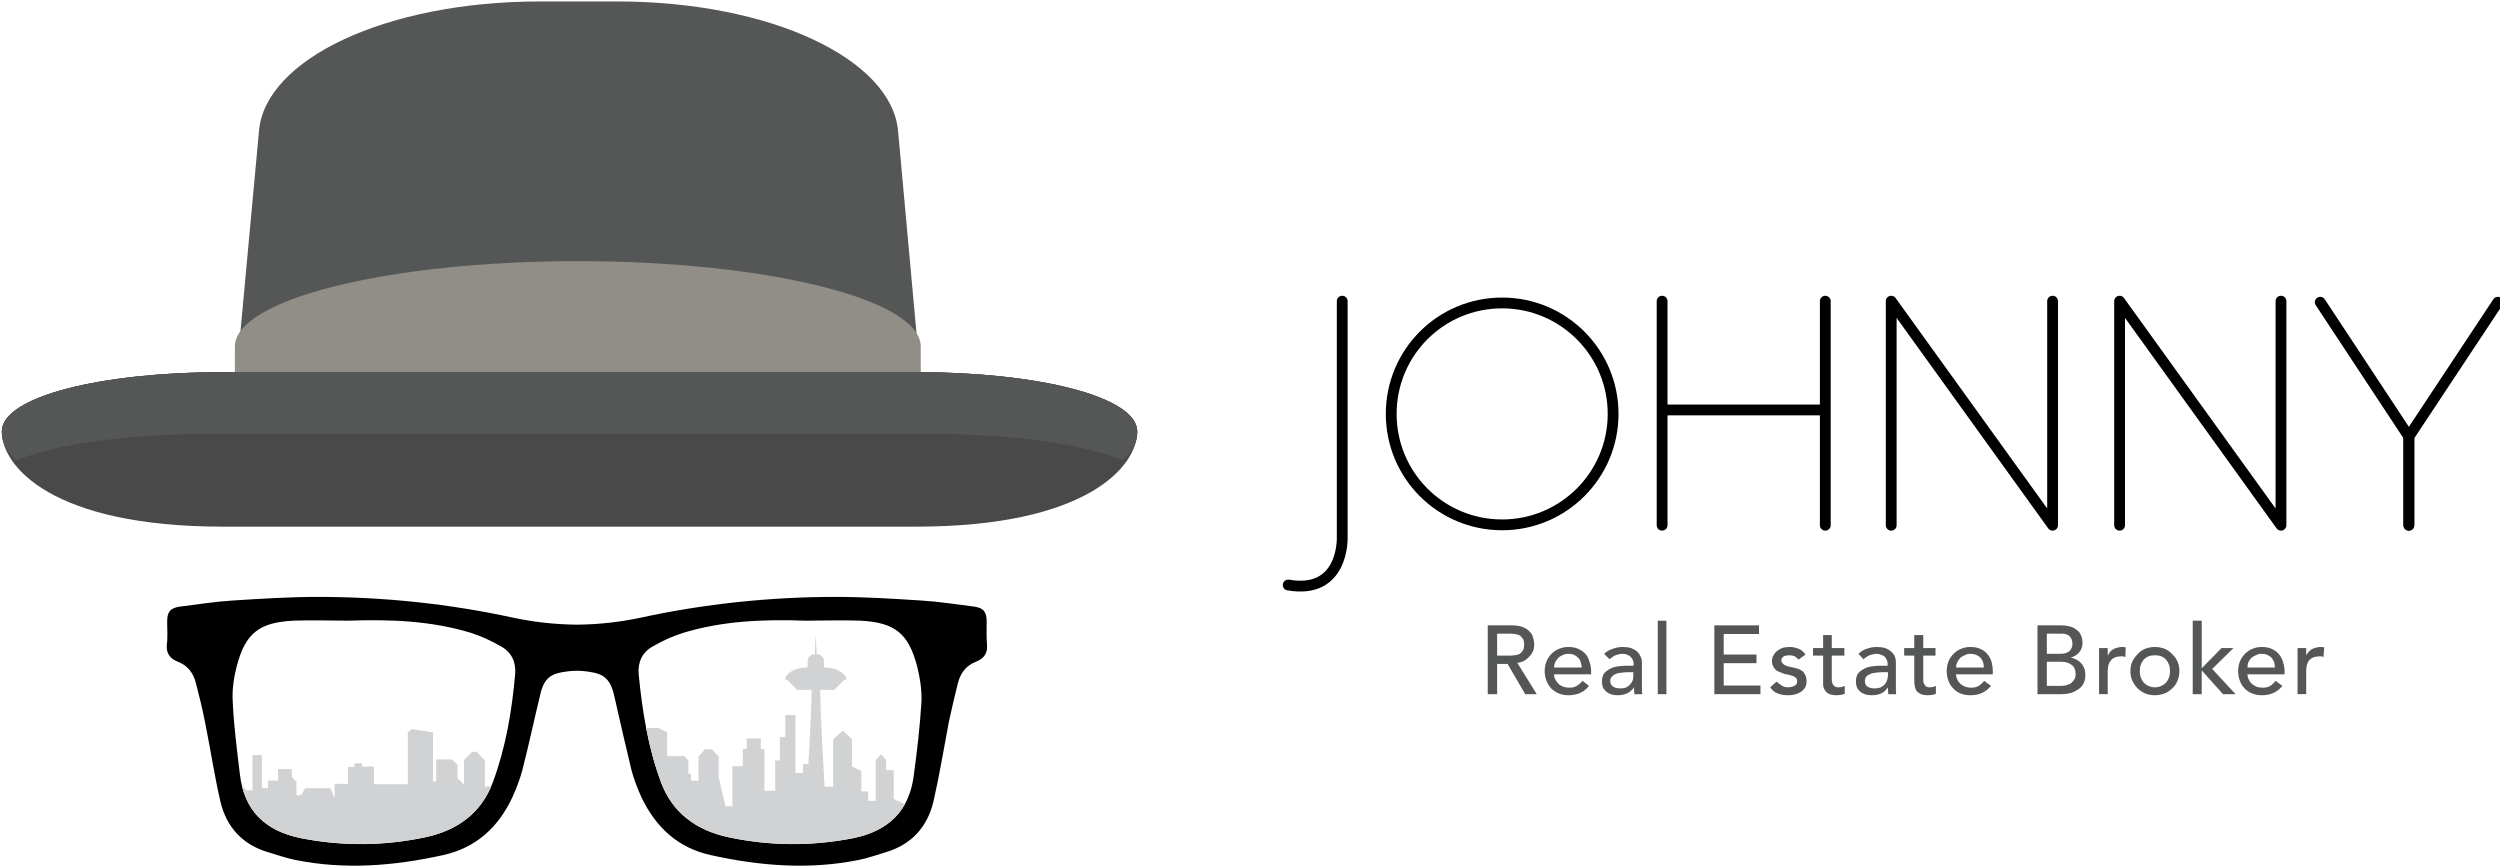 <svg version="1.2" xmlns="http://www.w3.org/2000/svg" viewBox="55 181 694 241" width="694" height="241">
	<title>
		Johnny
	</title>
	<defs>
		<clipPath clipPathUnits="userSpaceOnUse" id="cp1">
			<path d="m151.68 353.29c-5.1 0-10.21-0.19-15.3 0.05-9.47 0.43-13.28 3.5-15.65 12.67-0.8 3.12-1.35 6.45-1.17 9.64 0.38 6.81 1.21 13.6 2.02 20.39 1.21 10.08 7.13 15.7 16.98 17.63q17.38 3.41 34.66-0.29c8.75-1.88 15.39-6.64 18.58-15.18 3.61-9.65 5.26-19.78 6.22-30.01 0.32-3.37-1.03-6.19-4-7.83-2.62-1.46-5.39-2.79-8.25-3.67-11.1-3.4-22.59-3.74-34.09-3.4z" />
		</clipPath>
		<clipPath clipPathUnits="userSpaceOnUse" id="cp2">
			<path d="m244.55 356.69c-2.86 0.88-5.62 2.21-8.25 3.67-2.97 1.64-4.32 4.46-4 7.83 0.97 10.23 2.62 20.36 6.22 30.01 3.19 8.54 9.84 13.3 18.58 15.18q17.28 3.7 34.67 0.29c9.84-1.93 15.76-7.55 16.97-17.63 0.81-6.79 1.65-13.58 2.03-20.39 0.17-3.19-0.37-6.52-1.18-9.64-2.37-9.17-6.18-12.24-15.64-12.67-5.1-0.24-10.21-0.05-15.31-0.05-11.5-0.34-22.98 0-34.09 3.4z" />
		</clipPath>
	</defs>
	<style>
		.s0 { fill: #555757 }
		.s1 { fill: #494949 }
		.s2 { fill: #908e87 }
		.s3 { fill: #000000 }
		.s4 { fill: none;stroke: #000000;stroke-linecap: round;stroke-linejoin: round;stroke-width: 3 }
		.s5 { fill: none;stroke: #000000;stroke-miterlimit:10;stroke-width: 3 }
		.s6 { fill: #d1d2d3 }
	</style>
	<g id="Layer 1">
		<path id="&lt;Path&gt;" class="s0" d="m311.4 295.2l-7.1-77.9c-1.8-19.7-35-35.9-78.1-35.9h-21.2c-43.2 0-76.4 16.2-78.1 35.9l-7.2 77.9" />
		<path id="&lt;Path&gt;" class="s1" d="m309.3 327.2c47.5 0 61.4-16.8 61.4-26.4 0-9.7-27.5-16.5-61.4-16.5h-192.4c-33.9 0-61.4 6.8-61.4 16.5 0 9.6 13.9 26.4 61.4 26.4z" />
		<path id="&lt;Path&gt;" class="s2" d="m120.2 294.4v-17.2c0-13.1 42.6-23.7 95.2-23.7 52.6 0 95.2 10.6 95.2 23.7v17.2z" />
		<path id="&lt;Path&gt;" class="s1" d="m309.3 319.2c47.5 0 61.4-8.8 61.4-18.4 0-9.7-27.5-16.5-61.4-16.5h-192.4c-33.9 0-61.4 6.8-61.4 16.5 0 9.6 13.9 18.4 61.4 18.4z" />
		<path id="&lt;Path&gt;" class="s0" d="m59.6 308.8c10.7-4.6 31.3-7.4 55-7.4h197c23.7 0 44.3 2.8 55 7.4 2.9-2.5 4.1-5.2 4.1-8 0-9.7-27.5-16.5-61.4-16.5h-192.4c-33.9 0-61.4 6.8-61.4 16.5 0 2.8 1.2 5.5 4.1 8z" />
		<g id="90XsGm.tif">
			<g id="&lt;Group&gt;">
				<path id="&lt;Compound Path&gt;" class="s3" d="m213.2 367.3c-4.2 0.5-7 1-8.2 6.4-1.7 7-3.2 14.1-5 21.1-0.7 2.6-1.7 5.2-2.8 7.6-3.9 8.3-10.1 14-19.3 16-13.6 3-27.3 4.1-41 1.3-2.5-0.5-5-1.4-7.4-2.1-7.2-2.1-11.6-7-13.3-14-1.7-7.4-2.8-14.8-4.3-22.2-0.7-3.6-1.6-7.2-2.5-10.7-0.7-2.8-2.2-4.9-5-6-2.1-0.8-3.3-2.2-3.1-4.7 0.3-2.1 0.1-4.3 0.1-6.4 0-2.7 0.8-3.8 3.5-4.2 4.9-0.6 9.8-1.4 14.7-1.7 7.9-0.5 15.8-1 23.6-1 18.4 0 36.5 1.9 54.4 5.8q8.6 1.8 17.2 1.9h0.8q8.5-0.1 17.1-1.9c17.9-3.9 36.1-5.8 54.4-5.8 7.9 0 15.8 0.5 23.6 1 5 0.3 9.9 1.1 14.8 1.7 2.6 0.4 3.4 1.5 3.4 4.2 0 2.1-0.1 4.3 0.1 6.4 0.2 2.5-1 3.9-3.1 4.7-2.8 1.1-4.3 3.2-5 6-0.9 3.5-1.7 7.1-2.5 10.7-1.4 7.4-2.6 14.8-4.3 22.2-1.7 7-6.1 11.9-13.3 14-2.4 0.7-4.8 1.6-7.3 2.1-13.8 2.8-27.5 1.7-41.1-1.3-9.2-2-15.3-7.7-19.3-16-1.1-2.4-2.1-5-2.8-7.6-1.7-7-3.3-14.1-4.9-21.1-1.3-5.4-4.1-5.9-8.3-6.4-1.8-0.2-3.9 0-3.9 0zm-61.5-14c-5.1 0-10.2-0.2-15.3 0-9.5 0.5-13.3 3.5-15.7 12.7-0.8 3.1-1.3 6.5-1.1 9.7 0.3 6.8 1.2 13.6 2 20.3 1.2 10.1 7.1 15.7 17 17.7q17.3 3.4 34.6-0.3c8.8-1.9 15.4-6.7 18.6-15.2 3.6-9.7 5.3-19.8 6.2-30 0.3-3.4-1-6.2-4-7.8-2.6-1.5-5.4-2.8-8.2-3.7-11.1-3.4-22.6-3.8-34.1-3.4zm92.9 3.4c-2.9 0.9-5.7 2.2-8.3 3.7-3 1.6-4.3 4.4-4 7.8 1 10.2 2.6 20.3 6.2 30 3.2 8.5 9.9 13.3 18.6 15.2q17.3 3.7 34.7 0.3c9.8-2 15.7-7.6 16.9-17.7 0.9-6.7 1.7-13.5 2.1-20.3 0.1-3.2-0.4-6.6-1.2-9.7-2.4-9.2-6.2-12.2-15.7-12.7-5-0.2-10.2 0-15.3 0-11.5-0.4-22.9 0-34 3.4z" />
			</g>
		</g>
		<g id="Johhny 00000128486407641838953660000013141236359391329702 ">
			<path id="J 00000021079143676906958220000013388205166833760958 " class="s4" d="m427.6 264.6v65.7c0 0 0.5 15.8-15 13.1" />
			<path id="O 00000041992532097097608550000011196479910567412357 " class="s4" d="m502.8 295.9c0 17-13.8 30.8-30.8 30.8-17.1 0-30.8-13.8-30.8-30.8 0-17 13.7-30.8 30.8-30.8 17 0 30.8 13.8 30.8 30.8z" />
			<g id="H 00000117645559217675226150000009167580748348355507 ">
				<path id="&lt;Path&gt;" class="s4" d="m516.4 264.6v62.2" />
				<path id="&lt;Path&gt;" class="s4" d="m561.7 264.6v62.2" />
				<path id="&lt;Path&gt;" class="s5" d="m516.3 294.8h45.5" />
			</g>
			<path id="N 00000065771624567391061170000014886660001608057019 " class="s4" d="m580 326.8v-62.2l44.8 62.2v-62.2" />
			<path id="N 00000083792010854693427950000012454044828065392055 " class="s4" d="m643.4 326.8v-62.2l44.8 62.2v-62.2" />
			<g id="Y 00000084527942828549346010000000361820412481018812 ">
				<path id="&lt;Path&gt;" class="s4" d="m699.1 264.9l24.6 37.3v24.6" />
				<path id="&lt;Path&gt;" class="s4" d="m748.4 264.9l-24.7 37.3v24.6" />
			</g>
		</g>
		<g id="&lt;Clip Group&gt;" clip-path="url(#cp1)">
			<path id="&lt;Path&gt;" class="s6" d="m192.4 399.3h-2.8v-7.2l-2.3-2.4h-1.2l-2.3 2.3v6.8l-1.8-1.8v-3.7l-1.6-1.5h-4.3v6.1h-0.9v-13.6l-5.9-0.9-1.1 0.9v14.4h-9.4v-4.9h-3.3v-0.9h-2.1v1h-1.8v4.7h-3.7v4l-1.2-2.8h-7l-1 1.8c0 0-1.4 0.5-1.4 0 0-0.5 0-3.6 0-3.6l-1.3-1.3v-2.2h-3.8v3.2h-2.8v2.1h-1.7v-9.2h-2.6v9.8h-1.7l-3.3-3.4c0 0-3.5 13.6 7.3 16.9 10.8 3.3 38 6.3 41.5 4.4 3.5-2 11.7-3.1 18.2-7.4 6.6-4.2 5.3-11.6 5.3-11.6z" />
		</g>
		<g id="&lt;Clip Group&gt;" clip-path="url(#cp2)">
			<path id="&lt;Path&gt;" class="s6" d="m307.4 404.8l-4.3-2v-8h-2.1v-2.8l-1.4-1.6-1.5 1.6v11.3h-2.1v-2.6h-1.9v-5.7l-2.6-1.2v-7.6l-2.5-2.4-2.7 2.4v13.2h-2.4c0 0-1.2-20.4-1.2-26.9h3.9l2.7-2.7h0.6v-0.7c0 0-1.2-2.8-6.2-2.8v-2.2c0 0-0.4-1.5-2-1.5l-0.2-4.8h-0.1l-0.2 4.8c-1.6 0-2 1.5-2 1.5v2.2c-5 0-6.2 2.8-6.2 2.8v0.7h0.6l2.7 2.7h4c0 4.2-0.5 14.1-0.9 20.6h-1.5v2.5h-2.1v-16.1h-2.8v6.1h-1.5v6.5h-1.3v8.4h-3v-11.6h-1v-2.9h-3.9v2.9h-1.1v4.8h-2.9v6.2 4.9h-1.9l-1.9-8v-5.8l-1.9-2h-1.9l-1.8 2v6.7h-2.1v-1.9h-0.7v-3.7l-1.2-1.2h-4.7v-6.6l-2.4-1.2h-4.5v13.8c0 0 4.8 19.8 23.9 20.4 19.2 0.5 43-1.4 43-1.4z" />
		</g>
		<g id="&lt;Group&gt;">
			<path id="&lt;Compound Path&gt;" class="s0" d="m468 354.6h6.8q1.8 0 3 0.5 1.2 0.5 1.9 1.3 0.7 0.7 0.9 1.7 0.3 0.9 0.3 1.8 0 1-0.3 1.8-0.4 0.9-1 1.5-0.6 0.7-1.4 1.2-0.9 0.5-2 0.6l5.4 8.7h-3.2l-4.9-8.4h-2.9v8.4h-2.6zm2.6 8.4h3.4q0.8 0 1.5-0.1 0.8-0.1 1.4-0.4 0.5-0.4 0.9-1 0.3-0.6 0.3-1.5 0-1-0.3-1.6-0.4-0.6-0.9-1-0.6-0.3-1.4-0.4-0.7-0.1-1.5-0.1h-3.4z" />
			<path id="&lt;Compound Path&gt;" class="s0" d="m486.4 368.2q0 0.8 0.4 1.5 0.4 0.7 0.9 1.2 0.6 0.5 1.4 0.8 0.8 0.2 1.6 0.2 1.2 0 2-0.5 0.9-0.5 1.6-1.4l1.8 1.4q-2 2.6-5.7 2.6-1.5 0-2.7-0.5-1.2-0.5-2.1-1.4-0.8-0.9-1.3-2.1-0.5-1.3-0.5-2.7 0-1.4 0.5-2.7 0.5-1.2 1.4-2.1 0.9-0.9 2.1-1.4 1.2-0.5 2.6-0.5 1.7 0 2.9 0.6 1.2 0.6 2 1.5 0.7 1 1 2.2 0.4 1.2 0.4 2.4v0.9zm7.7-1.9q-0.1-0.9-0.3-1.5-0.2-0.7-0.7-1.2-0.5-0.5-1.1-0.8-0.7-0.3-1.6-0.3-0.9 0-1.7 0.4-0.7 0.3-1.2 0.8-0.5 0.6-0.8 1.2-0.3 0.7-0.3 1.4z" />
			<path id="&lt;Compound Path&gt;" class="s0" d="m500.3 362.5q1.1-1 2.4-1.4 1.4-0.5 2.7-0.5 1.4 0 2.4 0.3 1 0.4 1.7 1 0.6 0.6 0.9 1.3 0.4 0.8 0.4 1.6v6.6q0 0.7 0 1.2 0 0.6 0.1 1.1h-2.2q-0.1-1-0.1-1.9-0.8 1.2-2 1.7-1.1 0.5-2.5 0.5-0.9 0-1.7-0.2-0.8-0.3-1.4-0.7-0.6-0.5-1-1.2-0.3-0.8-0.3-1.7 0-1.2 0.5-2.1 0.6-0.8 1.5-1.3 1-0.6 2.3-0.8 1.2-0.2 2.7-0.2h1.8v-0.6q0-0.5-0.2-0.9-0.2-0.5-0.6-0.9-0.3-0.4-0.9-0.6-0.6-0.3-1.4-0.3-0.7 0-1.2 0.2-0.5 0.1-1 0.3-0.4 0.2-0.7 0.5-0.4 0.2-0.7 0.5zm6.8 5.1q-0.8 0-1.7 0.1-0.9 0.1-1.7 0.3-0.7 0.3-1.2 0.8-0.5 0.5-0.5 1.2 0 1.1 0.8 1.6 0.7 0.5 2 0.5 1 0 1.7-0.3 0.7-0.4 1.1-0.9 0.5-0.6 0.7-1.2 0.1-0.7 0.1-1.3v-0.8z" />
			<path id="&lt;Compound Path&gt;" class="s0" d="m515.2 353.3h2.4v20.4h-2.4z" />
			<path id="&lt;Compound Path&gt;" class="s0" d="m530.9 354.6h12.4v2.4h-9.8v5.7h9.1v2.4h-9.1v6.2h10.2v2.4h-12.8z" />
			<path id="&lt;Compound Path&gt;" class="s0" d="m554.3 364.1q-0.5-0.5-1.1-0.9-0.6-0.3-1.5-0.3-0.9 0-1.5 0.3-0.7 0.4-0.7 1.1 0 0.5 0.4 0.9 0.4 0.4 0.9 0.6 0.5 0.2 1 0.3 0.6 0.1 1 0.2 0.8 0.2 1.5 0.4 0.7 0.3 1.2 0.7 0.4 0.5 0.7 1.1 0.3 0.6 0.3 1.5 0 1.1-0.4 1.9-0.5 0.7-1.2 1.2-0.8 0.5-1.7 0.7-0.9 0.2-1.9 0.2-1.6 0-2.8-0.5-1.2-0.4-2.1-1.7l1.8-1.6q0.6 0.6 1.4 1.1 0.7 0.5 1.7 0.5 0.5 0 1-0.1 0.4-0.1 0.8-0.3 0.4-0.2 0.6-0.5 0.2-0.4 0.2-0.8 0-0.5-0.3-0.9-0.4-0.3-0.8-0.5-0.5-0.2-1-0.3-0.5-0.2-1-0.2-0.7-0.2-1.4-0.5-0.7-0.2-1.3-0.6-0.5-0.4-0.8-1-0.4-0.7-0.4-1.6 0-1 0.5-1.7 0.4-0.8 1.1-1.2 0.6-0.5 1.5-0.8 0.9-0.2 1.8-0.2 1.3 0 2.5 0.5 1.2 0.5 1.9 1.6z" />
			<path id="&lt;Compound Path&gt;" class="s0" d="m567 363h-3.5v5.8q0 0.6 0 1.1 0.1 0.5 0.2 0.9 0.2 0.4 0.6 0.7 0.3 0.3 1 0.3 0.5 0 0.9-0.1 0.5-0.1 0.9-0.3v2.2q-0.5 0.2-1.1 0.3-0.7 0.1-1.1 0.1-1.4 0-2.2-0.4-0.8-0.4-1.1-1-0.4-0.6-0.5-1.4 0-0.7 0-1.5v-6.7h-2.8v-2.1h2.8v-3.6h2.4v3.6h3.5z" />
			<path id="&lt;Compound Path&gt;" class="s0" d="m570.9 362.5q1-1 2.3-1.4 1.4-0.5 2.7-0.5 1.4 0 2.4 0.3 1.1 0.4 1.7 1 0.7 0.6 1 1.3 0.3 0.8 0.3 1.6v6.6q0 0.7 0 1.2 0 0.6 0.1 1.1h-2.2q-0.1-1-0.1-1.9-0.8 1.2-1.9 1.7-1.1 0.5-2.6 0.5-0.9 0-1.7-0.2-0.8-0.3-1.4-0.7-0.6-0.5-1-1.2-0.3-0.8-0.3-1.7 0-1.2 0.5-2.1 0.6-0.8 1.5-1.3 1-0.6 2.3-0.8 1.3-0.2 2.7-0.2h1.8v-0.6q0-0.5-0.2-0.9-0.2-0.5-0.5-0.9-0.4-0.4-1-0.6-0.6-0.3-1.3-0.3-0.7 0-1.3 0.2-0.5 0.1-0.9 0.3-0.5 0.2-0.8 0.5-0.4 0.2-0.7 0.5zm6.9 5.1q-0.9 0-1.8 0.1-0.9 0.1-1.6 0.3-0.8 0.3-1.3 0.8-0.4 0.5-0.4 1.2 0 1.1 0.7 1.6 0.8 0.5 2 0.5 1 0 1.7-0.3 0.7-0.4 1.2-0.9 0.4-0.6 0.6-1.2 0.2-0.7 0.2-1.3v-0.8z" />
			<path id="&lt;Compound Path&gt;" class="s0" d="m592.3 363h-3.4v5.8q0 0.6 0 1.1 0 0.5 0.2 0.9 0.2 0.4 0.5 0.7 0.4 0.3 1.1 0.3 0.4 0 0.9-0.1 0.4-0.1 0.8-0.3v2.2q-0.4 0.2-1.1 0.3-0.7 0.1-1.1 0.1-1.4 0-2.1-0.4-0.8-0.4-1.2-1-0.3-0.6-0.4-1.4-0.1-0.7-0.1-1.5v-6.7h-2.8v-2.1h2.8v-3.6h2.5v3.6h3.4z" />
			<path id="&lt;Compound Path&gt;" class="s0" d="m598 368.2q0 0.8 0.4 1.5 0.3 0.7 0.9 1.2 0.6 0.5 1.4 0.8 0.8 0.2 1.6 0.2 1.1 0 2-0.5 0.8-0.5 1.5-1.4l1.9 1.4q-2.1 2.6-5.7 2.6-1.5 0-2.8-0.5-1.2-0.5-2-1.4-0.9-0.9-1.3-2.1-0.5-1.3-0.5-2.7 0-1.4 0.5-2.7 0.5-1.2 1.4-2.1 0.9-0.9 2.1-1.4 1.2-0.5 2.6-0.5 1.7 0 2.9 0.6 1.2 0.6 1.9 1.5 0.8 1 1.1 2.2 0.3 1.2 0.3 2.4v0.9zm7.7-1.9q0-0.9-0.2-1.5-0.3-0.7-0.7-1.2-0.5-0.5-1.2-0.8-0.7-0.3-1.6-0.3-0.9 0-1.6 0.4-0.8 0.3-1.3 0.8-0.5 0.6-0.8 1.2-0.3 0.7-0.3 1.4z" />
			<path id="&lt;Compound Path&gt;" class="s0" d="m620.6 354.6h6.7q1.2 0 2.3 0.3 1.1 0.3 1.8 0.9 0.8 0.5 1.2 1.4 0.5 1 0.5 2.2 0 1.6-0.9 2.7-0.9 1-2.4 1.5 0.9 0.1 1.6 0.5 0.8 0.4 1.3 1 0.6 0.6 0.9 1.5 0.3 0.8 0.3 1.8 0 1.3-0.5 2.3-0.5 1-1.4 1.6-1 0.7-2.2 1.1-1.2 0.3-2.6 0.3h-6.6zm2.6 7.9h3.6q0.7 0 1.3-0.1 0.7-0.2 1.2-0.5 0.5-0.4 0.7-0.9 0.3-0.5 0.3-1.3 0-1.2-0.7-2-0.7-0.8-2.3-0.8h-4.1zm0 8.9h3.8q0.6 0 1.3-0.1 0.8-0.2 1.4-0.5 0.6-0.4 1-1 0.5-0.6 0.5-1.7 0-1.7-1.1-2.5-1.1-0.9-3-0.9h-3.9z" />
			<path id="&lt;Compound Path&gt;" class="s0" d="m637.7 360.9h2.4v2h0.1q0.2-0.5 0.6-1 0.4-0.4 0.9-0.7 0.5-0.3 1.1-0.4 0.6-0.2 1.2-0.2 0.6 0 1.1 0.1l-0.1 2.7q-0.3-0.1-0.6-0.2-0.3 0-0.6 0-1.8 0-2.7 1-1 1-1 3.1v6.4h-2.4z" />
			<path id="&lt;Compound Path&gt;" class="s0" d="m646.4 367.3q0-1.4 0.5-2.6 0.6-1.2 1.5-2.1 0.9-1 2.1-1.5 1.3-0.5 2.7-0.5 1.4 0 2.7 0.5 1.2 0.5 2.1 1.5 1 0.9 1.5 2.1 0.5 1.2 0.5 2.6 0 1.4-0.5 2.6-0.5 1.3-1.5 2.2-0.9 0.9-2.1 1.4-1.3 0.5-2.7 0.5-1.4 0-2.7-0.5-1.2-0.5-2.1-1.4-0.9-0.9-1.5-2.2-0.5-1.2-0.5-2.6zm2.6 0q0 1 0.3 1.8 0.3 0.8 0.8 1.4 0.6 0.6 1.3 0.9 0.8 0.4 1.8 0.4 1 0 1.8-0.4 0.7-0.3 1.3-0.9 0.5-0.6 0.8-1.4 0.3-0.8 0.3-1.8 0-1-0.3-1.8-0.3-0.8-0.8-1.4-0.6-0.6-1.3-0.9-0.8-0.3-1.8-0.3-1 0-1.8 0.3-0.7 0.3-1.3 0.9-0.5 0.6-0.8 1.4-0.3 0.8-0.3 1.8z" />
			<path id="&lt;Compound Path&gt;" class="s0" d="m663.7 353.3h2.5v13.2l5.5-5.6h3.3l-5.9 5.8 6.5 7h-3.5l-5.9-6.6v6.6h-2.5z" />
			<path id="&lt;Compound Path&gt;" class="s0" d="m678.9 368.2q0 0.8 0.4 1.5 0.3 0.7 0.9 1.2 0.6 0.5 1.4 0.8 0.8 0.2 1.6 0.2 1.2 0 2-0.5 0.8-0.5 1.5-1.4l1.9 1.4q-2.1 2.6-5.7 2.6-1.5 0-2.7-0.5-1.3-0.5-2.1-1.4-0.9-0.9-1.3-2.1-0.5-1.3-0.5-2.7 0-1.4 0.5-2.7 0.5-1.2 1.4-2.1 0.9-0.9 2.1-1.4 1.2-0.5 2.6-0.5 1.7 0 2.9 0.6 1.2 0.6 1.9 1.5 0.8 1 1.1 2.2 0.4 1.2 0.4 2.4v0.9zm7.6-1.9q0-0.9-0.2-1.5-0.3-0.7-0.7-1.2-0.5-0.5-1.2-0.8-0.6-0.3-1.6-0.3-0.9 0-1.6 0.4-0.7 0.3-1.3 0.8-0.5 0.6-0.8 1.2-0.2 0.7-0.2 1.4z" />
			<path id="&lt;Compound Path&gt;" class="s0" d="m692.8 360.9h2.4v2q0.3-0.5 0.7-1 0.4-0.4 0.9-0.7 0.5-0.3 1.1-0.4 0.6-0.2 1.2-0.2 0.6 0 1.1 0.1l-0.2 2.7q-0.2-0.1-0.5-0.2-0.3 0-0.6 0-1.8 0-2.8 1-0.9 1-0.9 3.1v6.4h-2.4z" />
		</g>
	</g>
</svg>
